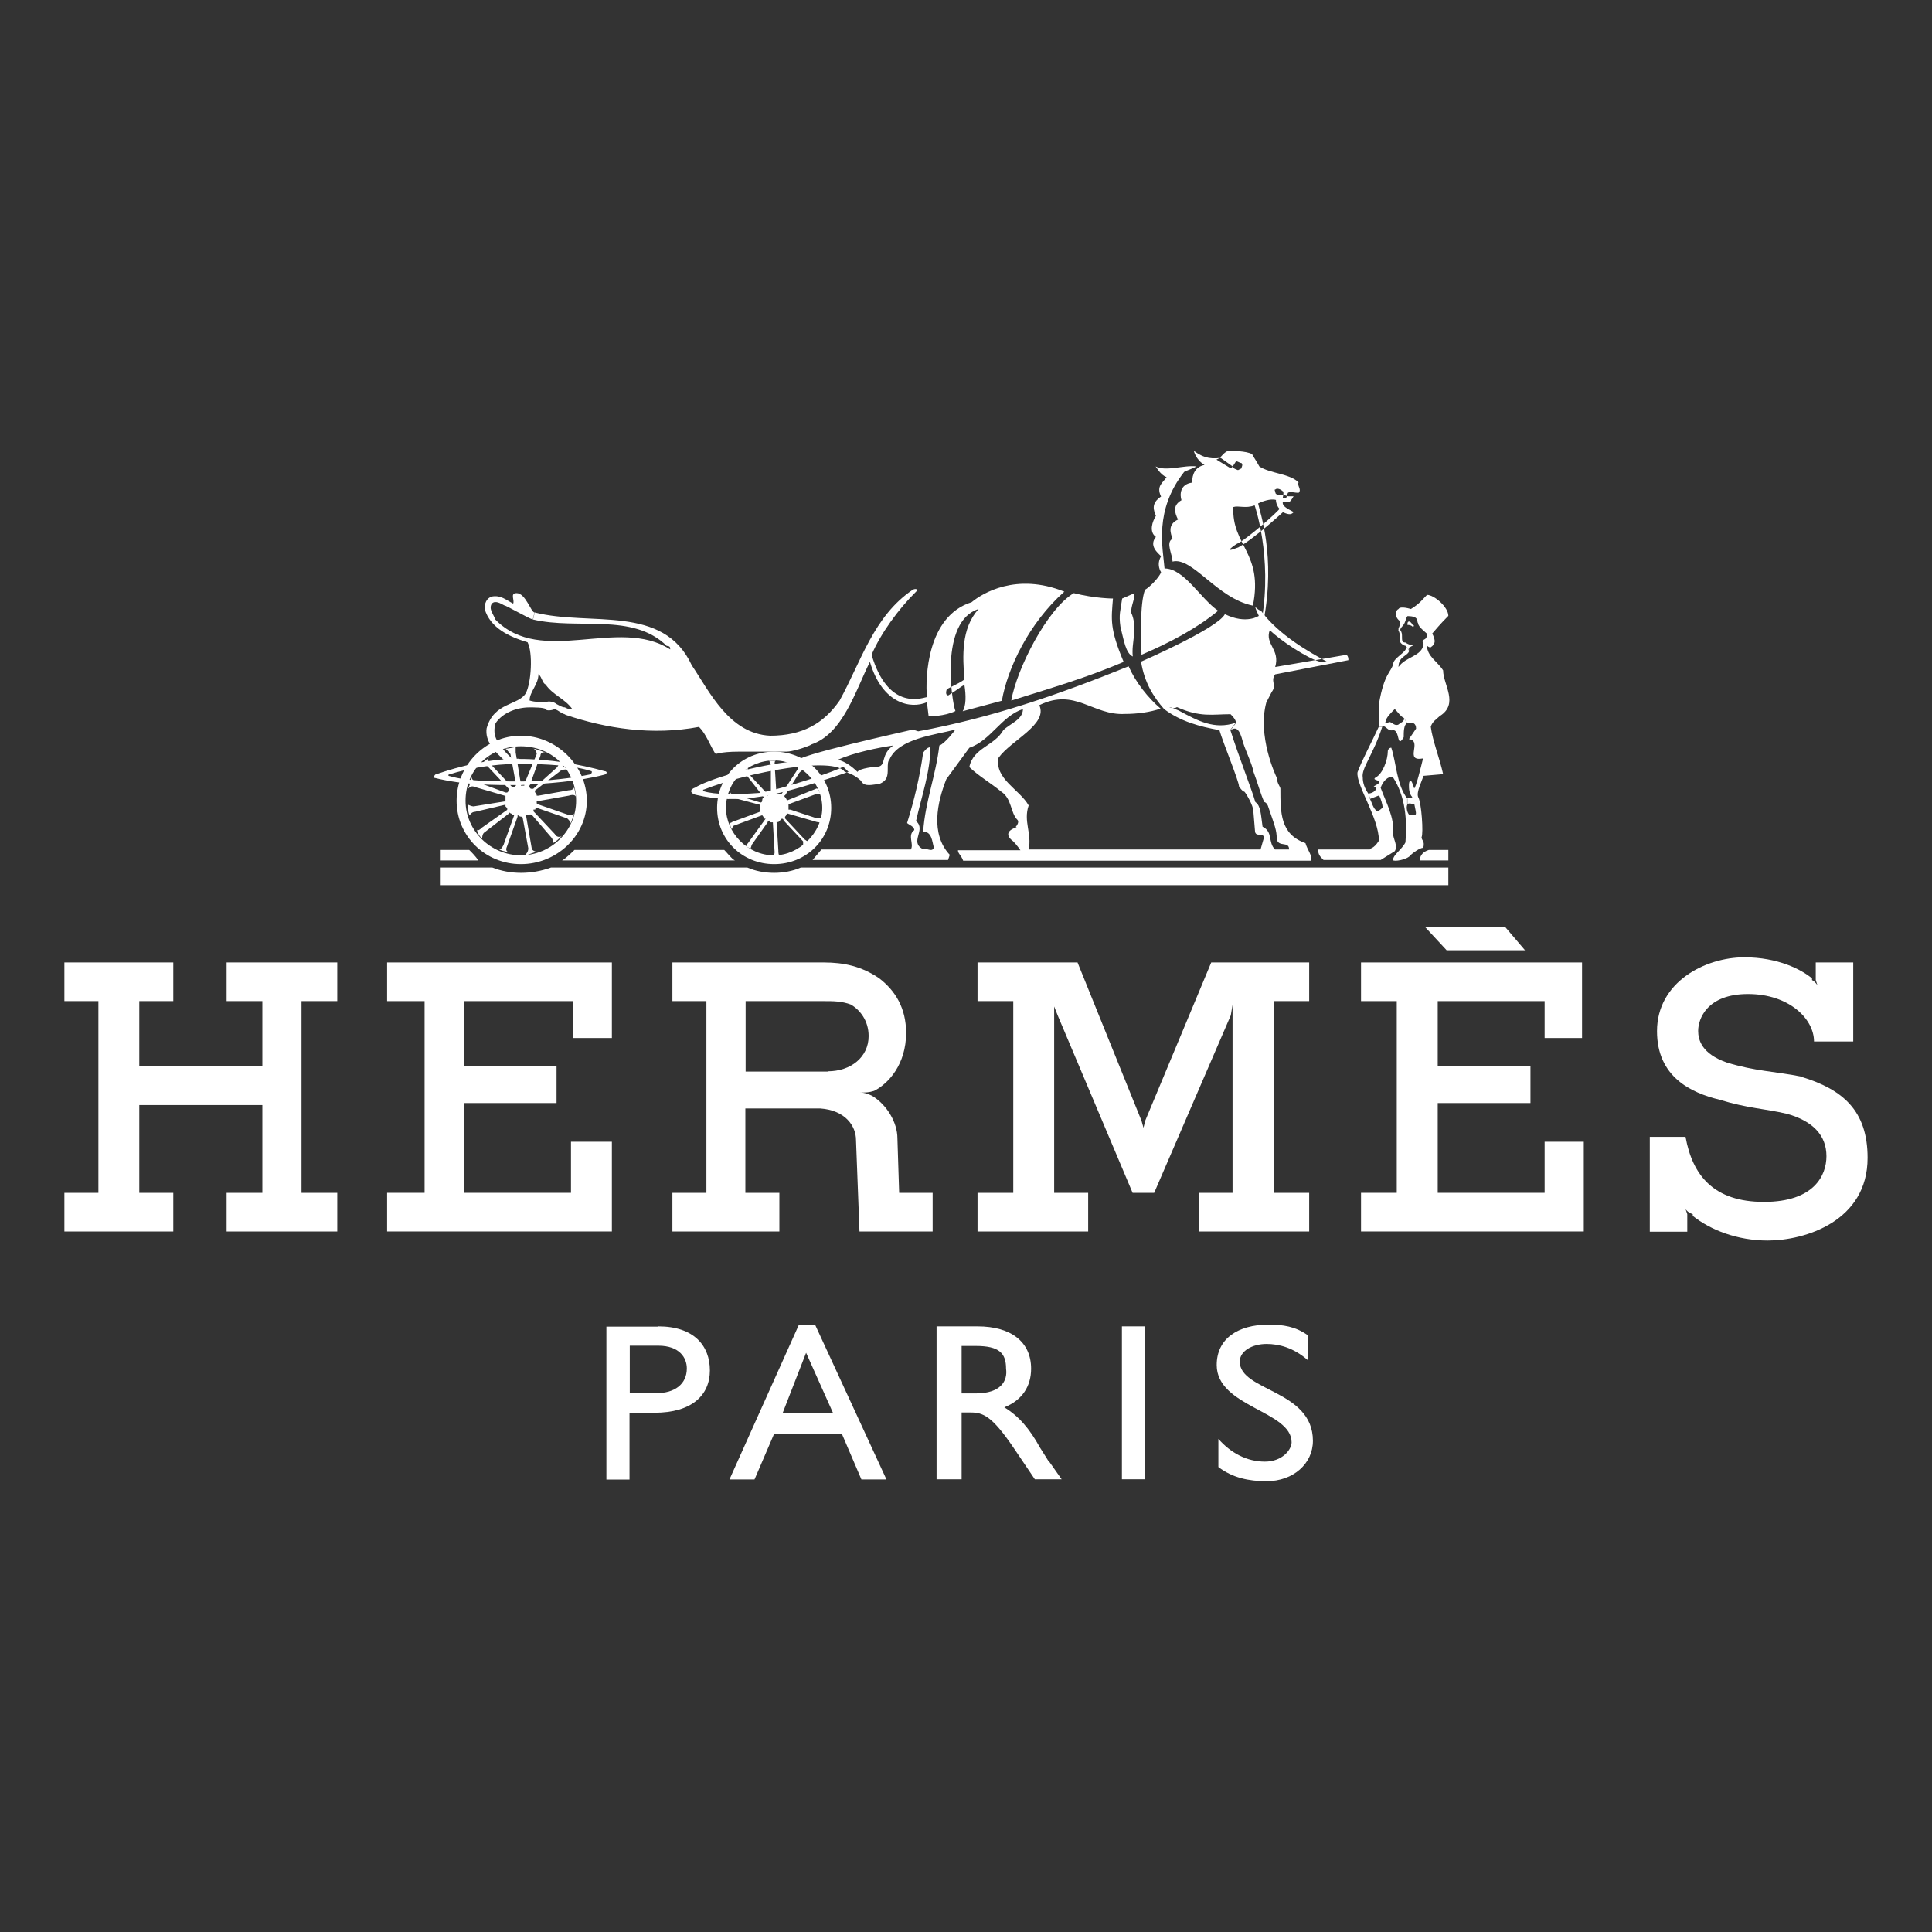 <svg width="30" height="30" viewBox="0 0 30 30" fill="none" xmlns="http://www.w3.org/2000/svg">
<rect x="0" y="0" width="30" height="30" fill="#333333" stroke="none"/>
<g clip-path="url(#clip0_9478_27484)">
<path fill-rule="evenodd" clip-rule="evenodd" d="M1 14.945H2.691V15.545H2.163V16.555H4.074V15.545H3.519V14.945H5.237V15.545H4.682V18.522H5.237V19.122H3.519V18.522H4.074V17.159H2.163V18.522H2.691V19.122H1V18.522H1.528V15.545H1V14.945Z" fill="white"/>
<path fill-rule="evenodd" clip-rule="evenodd" d="M21.134 14.945H24.566V16.118H23.985V15.545H22.325V16.555H23.765V17.128H22.325V18.522H23.985V17.729H24.593V19.122H21.134V18.522H21.689V15.545H21.134V14.945Z" fill="white"/>
<path fill-rule="evenodd" clip-rule="evenodd" d="M6.011 14.945H9.501V16.118H8.893V15.545H7.201V16.555H8.642V17.128H7.201V18.522H8.866V17.729H9.501V19.122H6.011V18.522H6.593V15.545H6.011V14.945Z" fill="white"/>
<path fill-rule="evenodd" clip-rule="evenodd" d="M22.132 14.398H23.376L23.68 14.755H22.463L22.132 14.398Z" fill="white"/>
<path fill-rule="evenodd" clip-rule="evenodd" d="M27.976 16.718C27.56 16.635 27.255 16.635 26.812 16.498C26.423 16.362 26.369 16.145 26.369 16.008C26.369 15.819 26.508 15.435 27.143 15.435C27.779 15.435 28.168 15.819 28.168 16.172H28.777V14.945H28.195V15.218L28.222 15.302C28.222 15.302 28.195 15.249 28.137 15.218V15.192C27.972 15.055 27.61 14.865 27.086 14.865C26.477 14.865 25.73 15.249 25.73 16.012C25.73 16.722 26.258 16.969 26.701 17.076C27.143 17.212 27.394 17.212 27.752 17.296C28.141 17.406 28.361 17.622 28.361 17.953C28.361 18.253 28.168 18.663 27.39 18.663C26.612 18.663 26.281 18.253 26.173 17.653H25.618V19.126H26.2V18.853L26.173 18.773C26.173 18.773 26.2 18.826 26.285 18.853V18.88C26.562 19.1 26.978 19.263 27.448 19.263C28.029 19.263 29 18.963 29 17.979C29 17.243 28.611 16.916 27.976 16.722V16.718Z" fill="white"/>
<path fill-rule="evenodd" clip-rule="evenodd" d="M19.779 18.522V15.545H20.329V14.945H18.808L17.783 17.402L17.756 17.512L17.725 17.402L16.732 14.945H15.179V15.545H15.734V18.522H15.179V19.122H16.897V18.522H16.369V15.792V15.628L16.423 15.765L17.587 18.522H17.922L19.112 15.765L19.139 15.602V15.765V18.522H18.615V19.122H20.329V18.522H19.779Z" fill="white"/>
<path fill-rule="evenodd" clip-rule="evenodd" d="M7.425 13.361H6.843V13.198H7.286C7.313 13.224 7.398 13.308 7.425 13.361Z" fill="white"/>
<path fill-rule="evenodd" clip-rule="evenodd" d="M22.047 13.361C22.047 13.281 22.101 13.224 22.186 13.198H22.49V13.361H22.047Z" fill="white"/>
<path fill-rule="evenodd" clip-rule="evenodd" d="M12.436 13.471C12.186 13.581 11.855 13.581 11.604 13.471H8.557C8.253 13.581 7.922 13.581 7.644 13.471H6.843V13.745H22.49V13.471H12.436Z" fill="white"/>
<path fill-rule="evenodd" clip-rule="evenodd" d="M8.727 13.361C8.781 13.335 8.893 13.224 8.92 13.198H11.246C11.3 13.251 11.358 13.335 11.412 13.361H8.727Z" fill="white"/>
<path fill-rule="evenodd" clip-rule="evenodd" d="M12.021 13.282C12.41 13.282 12.768 12.928 12.768 12.545C12.768 12.135 12.41 11.808 12.021 11.808C11.605 11.808 11.273 12.135 11.273 12.545C11.273 12.928 11.605 13.282 12.021 13.282V13.418C11.524 13.418 11.135 13.035 11.135 12.545C11.135 12.055 11.524 11.671 12.021 11.671C12.518 11.671 12.907 12.055 12.907 12.545C12.907 13.035 12.518 13.418 12.021 13.418V13.282Z" fill="white"/>
<path fill-rule="evenodd" clip-rule="evenodd" d="M9.112 12.434C9.112 11.888 8.642 11.424 8.088 11.424C7.533 11.424 7.09 11.888 7.09 12.434C7.09 12.981 7.533 13.418 8.088 13.418C8.642 13.418 9.112 12.981 9.112 12.434H8.946C8.946 12.898 8.557 13.281 8.088 13.281C7.618 13.281 7.229 12.898 7.229 12.434C7.229 11.941 7.618 11.588 8.088 11.588C8.557 11.588 8.946 11.941 8.946 12.434H9.112Z" fill="white"/>
<path fill-rule="evenodd" clip-rule="evenodd" d="M12.494 13.035L12.19 12.708V12.682C12.208 12.664 12.217 12.646 12.217 12.629L12.687 12.765C12.687 12.765 12.741 12.765 12.741 12.792C12.741 12.765 12.741 12.708 12.768 12.682C12.741 12.708 12.714 12.708 12.687 12.708L12.271 12.572H12.244V12.488L12.687 12.325H12.741L12.687 12.241L12.217 12.431C12.217 12.405 12.19 12.378 12.19 12.378C12.19 12.378 12.163 12.351 12.19 12.351L12.413 11.998C12.44 11.972 12.467 11.945 12.498 11.945C12.471 11.945 12.413 11.918 12.386 11.892V11.945L12.136 12.329H12.055V12.302L12.028 11.865C12.028 11.839 12.028 11.812 12.055 11.812H11.943L11.97 11.865V12.329C11.97 12.329 11.943 12.329 11.916 12.355V12.329L11.612 12.002V11.918C11.585 11.945 11.527 12.002 11.5 12.002C11.527 12.002 11.554 12.028 11.585 12.028L11.862 12.382C11.835 12.382 11.835 12.435 11.835 12.435C11.835 12.435 11.835 12.461 11.808 12.461L11.366 12.325C11.338 12.325 11.338 12.298 11.338 12.271C11.338 12.298 11.312 12.382 11.312 12.382H11.366L11.781 12.492C11.808 12.492 11.808 12.518 11.808 12.518V12.602L11.366 12.765C11.366 12.765 11.338 12.792 11.338 12.765C11.338 12.792 11.338 12.849 11.366 12.875C11.366 12.849 11.392 12.822 11.392 12.822L11.835 12.659C11.835 12.659 11.862 12.685 11.862 12.712H11.889L11.612 13.096L11.585 13.122C11.585 13.149 11.639 13.175 11.67 13.175C11.643 13.175 11.67 13.149 11.67 13.122L11.92 12.769C11.92 12.742 11.947 12.742 11.947 12.742C11.947 12.769 11.974 12.769 11.974 12.769H12.001L12.028 13.232C12.028 13.232 12.028 13.286 12.001 13.286H12.113C12.086 13.286 12.086 13.232 12.086 13.202L12.059 12.765H12.086C12.086 12.765 12.113 12.739 12.14 12.712C12.14 12.712 12.167 12.712 12.167 12.739L12.471 13.065V13.149C12.498 13.122 12.525 13.065 12.556 13.065C12.529 13.065 12.502 13.039 12.502 13.039L12.494 13.035Z" fill="white"/>
<path fill-rule="evenodd" clip-rule="evenodd" d="M8.06 11.861C8.476 11.861 8.919 11.888 9.17 11.971C9.197 11.971 9.197 11.998 9.17 12.024C8.919 12.078 8.476 12.134 8.091 12.134C7.675 12.134 7.259 12.134 6.982 12.051C6.955 12.051 6.955 12.024 6.982 12.024C7.232 11.941 7.648 11.861 8.06 11.861V11.781C7.617 11.781 7.148 11.891 6.758 12.028C6.732 12.055 6.732 12.081 6.758 12.081C7.201 12.191 7.644 12.191 8.087 12.191C8.503 12.165 8.973 12.138 9.389 12.028C9.443 12.002 9.416 11.975 9.389 11.975C9 11.865 8.53 11.785 8.06 11.785V11.865V11.861Z" fill="white"/>
<path fill-rule="evenodd" clip-rule="evenodd" d="M12.602 11.561C12.491 11.614 12.298 11.671 12.213 11.671H11.493C11.131 11.671 11.131 11.724 11.104 11.698C11.019 11.561 10.965 11.398 10.854 11.287C10.133 11.424 9.413 11.314 8.777 11.098V10.988C8.831 11.014 8.858 11.014 8.889 11.014C8.777 10.851 8.585 10.794 8.473 10.63C8.419 10.604 8.419 10.52 8.361 10.467C8.361 10.63 8.223 10.741 8.223 10.877C8.307 10.904 8.415 10.904 8.473 10.904C8.527 10.877 8.612 10.904 8.639 10.931C8.693 10.957 8.723 10.984 8.777 10.984V11.094C8.693 11.067 8.693 11.041 8.612 11.01C8.558 11.037 8.473 11.037 8.473 11.01C8.446 10.984 8.28 10.984 8.223 10.984C8.03 10.984 7.807 11.063 7.695 11.23C7.668 11.314 7.668 11.42 7.722 11.504C7.749 11.557 7.887 11.751 7.999 11.804L7.861 11.831C7.668 11.667 7.529 11.504 7.556 11.31C7.668 10.9 8.053 10.957 8.165 10.763C8.25 10.6 8.277 10.137 8.192 9.973C7.914 9.89 7.61 9.753 7.525 9.453C7.525 9.37 7.552 9.29 7.637 9.263C7.776 9.237 7.857 9.316 7.968 9.373C7.995 9.32 7.914 9.21 8.022 9.21C8.161 9.21 8.246 9.51 8.3 9.51L8.273 9.62C8.192 9.594 7.857 9.4 7.83 9.4C7.776 9.373 7.691 9.316 7.637 9.373C7.583 9.457 7.664 9.537 7.691 9.62C8.411 10.357 9.602 9.567 10.407 10.084C10.407 10.057 10.407 10.03 10.353 10.03C9.825 9.51 8.97 9.784 8.277 9.62L8.303 9.51C9.162 9.73 10.299 9.373 10.742 10.331C11.019 10.741 11.323 11.394 11.959 11.424C12.46 11.424 12.791 11.234 13.038 10.877C13.369 10.277 13.565 9.567 14.174 9.157C14.228 9.13 14.259 9.157 14.228 9.184C13.95 9.457 13.673 9.841 13.534 10.167C13.785 11.014 14.282 10.851 14.393 10.824C14.367 10.524 14.393 9.567 15.087 9.351C15.252 9.214 15.78 8.887 16.527 9.187C15.973 9.677 15.642 10.387 15.557 10.881L14.948 11.044C15.002 10.961 15.002 10.798 14.975 10.634C14.921 10.661 14.863 10.714 14.725 10.798C14.671 10.798 14.698 10.714 14.698 10.714C14.698 10.688 14.863 10.634 14.975 10.551C14.948 10.194 14.921 9.761 15.195 9.457C14.586 9.647 14.779 10.904 14.836 11.041C14.671 11.124 14.42 11.124 14.42 11.124L14.393 10.904C14.143 11.014 13.7 10.931 13.508 10.277C13.288 10.714 13.091 11.398 12.595 11.561H12.602Z" fill="white"/>
<path fill-rule="evenodd" clip-rule="evenodd" d="M21.935 9.731C21.908 9.704 21.881 9.704 21.855 9.704C21.855 9.677 21.855 9.651 21.881 9.651C21.881 9.651 21.908 9.651 21.935 9.704C21.962 9.704 21.962 9.731 21.935 9.731Z" fill="white"/>
<path fill-rule="evenodd" clip-rule="evenodd" d="M8.257 12.651L8.561 13.004C8.588 13.031 8.588 13.088 8.588 13.088C8.615 13.088 8.7 13.004 8.727 12.978C8.7 13.004 8.642 13.004 8.615 12.951L8.284 12.598V12.571H8.311C8.311 12.545 8.338 12.545 8.338 12.545L8.808 12.708C8.835 12.735 8.862 12.761 8.862 12.792C8.862 12.765 8.916 12.655 8.916 12.628C8.916 12.655 8.862 12.655 8.831 12.655L8.361 12.492C8.343 12.492 8.334 12.483 8.334 12.465V12.438H8.361L8.831 12.355C8.916 12.328 8.943 12.355 8.943 12.382C8.943 12.355 8.916 12.245 8.916 12.218C8.916 12.245 8.889 12.271 8.831 12.271L8.361 12.355H8.334C8.334 12.337 8.325 12.319 8.307 12.302V12.275L8.696 11.975C8.723 11.948 8.781 11.948 8.808 11.948C8.781 11.922 8.696 11.865 8.669 11.812C8.696 11.838 8.669 11.895 8.642 11.922L8.28 12.248H8.253C8.253 12.248 8.226 12.248 8.226 12.222C8.226 12.222 8.199 12.195 8.226 12.195L8.392 11.732C8.392 11.679 8.446 11.679 8.473 11.679C8.419 11.679 8.334 11.626 8.28 11.626C8.307 11.626 8.334 11.679 8.334 11.709L8.141 12.173V12.199H8.088V12.173L8.007 11.683V11.599C8.007 11.599 7.895 11.626 7.841 11.626C7.868 11.626 7.895 11.679 7.926 11.709L8.011 12.173V12.199C8.011 12.199 7.984 12.226 7.957 12.226L7.625 11.873C7.571 11.819 7.571 11.762 7.598 11.762C7.571 11.789 7.487 11.846 7.46 11.873C7.487 11.873 7.544 11.873 7.571 11.899L7.903 12.252V12.279L7.876 12.306H7.849L7.406 12.142C7.352 12.142 7.321 12.089 7.321 12.059C7.321 12.112 7.294 12.195 7.267 12.248C7.294 12.222 7.321 12.195 7.379 12.222L7.849 12.359V12.442L7.352 12.522C7.325 12.522 7.267 12.495 7.267 12.495C7.267 12.522 7.267 12.632 7.294 12.659C7.294 12.659 7.321 12.605 7.379 12.605L7.849 12.495V12.522L7.876 12.549V12.575L7.487 12.849C7.433 12.902 7.406 12.902 7.406 12.875C7.406 12.928 7.46 13.012 7.487 13.012C7.487 13.012 7.487 12.959 7.514 12.932L7.903 12.632C7.903 12.614 7.912 12.614 7.93 12.632C7.93 12.632 7.957 12.632 7.957 12.659H7.984L7.818 13.122C7.791 13.175 7.764 13.206 7.733 13.175C7.76 13.202 7.845 13.228 7.899 13.228C7.872 13.228 7.845 13.202 7.872 13.145L8.037 12.681V12.655C8.064 12.681 8.091 12.681 8.091 12.681C8.091 12.681 8.118 12.681 8.118 12.708L8.203 13.171C8.203 13.225 8.176 13.255 8.149 13.281C8.203 13.281 8.288 13.228 8.342 13.228C8.315 13.228 8.257 13.202 8.257 13.175L8.172 12.685V12.659H8.226C8.226 12.641 8.235 12.641 8.253 12.659L8.257 12.651Z" fill="white"/>
<path fill-rule="evenodd" clip-rule="evenodd" d="M21.716 9.784V9.757C21.734 9.722 21.743 9.685 21.743 9.647C21.658 9.594 21.658 9.484 21.716 9.457C21.743 9.404 21.908 9.457 21.908 9.457C22.047 9.374 22.101 9.294 22.159 9.237C22.27 9.237 22.49 9.427 22.49 9.563C22.463 9.59 22.378 9.674 22.24 9.837C22.294 9.947 22.294 10 22.213 10.053C22.213 10.053 22.186 10.053 22.159 10.027C22.159 10.19 22.324 10.274 22.409 10.41C22.409 10.631 22.66 10.931 22.355 11.12C22.301 11.174 22.244 11.2 22.217 11.284C22.244 11.5 22.355 11.774 22.409 12.021L22.105 12.047C22.078 12.131 21.993 12.294 22.02 12.374C22.074 12.457 22.105 12.947 22.074 13C22.074 13.054 22.128 13.054 22.101 13.164C22.047 13.164 21.935 13.247 21.908 13.274C21.855 13.354 21.631 13.384 21.631 13.354C21.631 13.274 21.77 13.19 21.824 13.08C21.851 12.727 21.824 12.37 21.631 12.07C21.546 12.043 21.465 12.15 21.439 12.233C21.519 12.454 21.658 12.697 21.631 12.943C21.631 13.023 21.712 13.133 21.658 13.217L21.439 13.354H20.552C20.499 13.3 20.468 13.274 20.468 13.19H21.273C21.273 13.164 21.327 13.19 21.412 13.054C21.412 12.7 21.049 12.18 21.08 11.99C21.165 11.77 21.273 11.58 21.412 11.28H21.465C21.327 11.717 21.134 11.933 21.161 12.074C21.161 12.153 21.188 12.237 21.246 12.321L21.273 12.404C21.3 12.457 21.327 12.568 21.384 12.594C21.412 12.594 21.439 12.568 21.469 12.541C21.469 12.488 21.442 12.404 21.415 12.351L21.277 12.404L21.25 12.321C21.331 12.321 21.415 12.237 21.331 12.21C21.554 12.1 21.277 12.131 21.358 12.074C21.469 12.021 21.55 11.8 21.55 11.664C21.55 11.637 21.577 11.61 21.604 11.61C21.685 11.857 21.685 12.184 21.855 12.404V12.488C21.828 12.541 21.855 12.624 21.881 12.651C22.02 12.678 21.993 12.651 21.962 12.488C21.935 12.488 21.881 12.461 21.851 12.488V12.404C21.851 12.378 21.905 12.404 21.931 12.378C21.878 12.324 21.878 12.241 21.878 12.188C21.878 12.134 21.905 12.051 21.959 12.241C21.985 12.241 22.07 11.888 22.097 11.777C21.793 11.831 22.097 11.504 21.878 11.477L21.989 11.314C21.989 11.231 21.935 11.204 21.851 11.231L21.797 11.147C21.743 11.12 21.712 11.063 21.658 11.01C21.604 11.063 21.519 11.147 21.519 11.2C21.492 11.227 21.546 11.227 21.546 11.227C21.6 11.174 21.631 11.28 21.712 11.253C21.739 11.227 21.824 11.2 21.797 11.143L21.851 11.227C21.797 11.253 21.797 11.364 21.797 11.447C21.685 11.637 21.743 11.337 21.631 11.337C21.546 11.364 21.519 11.253 21.465 11.284H21.412V10.931C21.496 10.441 21.604 10.441 21.635 10.304C21.635 10.22 21.858 10.114 21.828 10.057C21.855 10.057 21.881 10.084 21.881 10.11C21.855 10.19 21.716 10.19 21.716 10.357C21.828 10.194 22.078 10.194 22.105 10.004C22.051 9.894 22.159 9.977 22.159 9.841C22.132 9.814 22.02 9.731 22.02 9.677C21.993 9.651 22.047 9.567 21.855 9.567C21.828 9.594 21.828 9.677 21.77 9.731C21.77 9.731 21.743 9.757 21.743 9.784C21.743 9.784 21.77 9.81 21.77 9.867C21.77 9.951 21.77 9.977 21.824 9.977C21.935 10.057 22.016 9.977 21.878 10.057V10.11C21.878 10.084 21.824 10.027 21.824 10.027C21.797 10.027 21.712 9.974 21.739 9.917C21.739 9.863 21.739 9.837 21.712 9.78L21.716 9.784Z" fill="white"/>
<path fill-rule="evenodd" clip-rule="evenodd" d="M17.617 9.21C17.617 9.321 17.564 9.4 17.564 9.51C17.675 9.757 17.564 9.974 17.59 10.194C17.479 10.141 17.452 9.947 17.398 9.731C17.371 9.541 17.398 9.484 17.425 9.294L17.617 9.21Z" fill="white"/>
<path fill-rule="evenodd" clip-rule="evenodd" d="M17.282 9.294C17.256 9.621 17.229 9.757 17.448 10.278C16.866 10.524 16.396 10.661 15.703 10.878C15.788 10.388 16.258 9.457 16.674 9.21C17.005 9.294 17.282 9.294 17.282 9.294Z" fill="white"/>
<path fill-rule="evenodd" clip-rule="evenodd" d="M15.788 12.845C15.622 12.898 15.622 12.982 15.734 13.065C15.788 13.118 15.845 13.202 15.845 13.202H14.875C14.875 13.255 14.929 13.285 14.956 13.365H20.356C20.383 13.285 20.302 13.202 20.271 13.092C19.882 12.955 19.882 12.628 19.882 12.245C19.882 12.218 19.828 12.161 19.828 12.081C19.801 12.028 19.524 11.424 19.663 10.908L19.747 10.745C19.832 10.634 19.721 10.581 19.801 10.471L20.938 10.251C20.938 10.224 20.938 10.198 20.911 10.167L19.801 10.357C19.882 10.084 19.636 10.004 19.717 9.784C19.882 9.947 20.298 10.22 20.491 10.274H20.603C20.352 10.137 19.855 9.864 19.578 9.48C19.551 9.48 19.524 9.453 19.493 9.427C19.493 9.453 19.547 9.563 19.547 9.563C19.547 9.563 19.355 9.7 19.02 9.537C18.908 9.757 17.718 10.274 17.718 10.274C17.771 10.6 17.91 10.82 18.076 11.01C18.049 10.984 18.103 11.037 18.076 11.01C18.326 11.2 18.63 11.284 18.935 11.337C18.989 11.527 19.239 12.131 19.239 12.21C19.293 12.294 19.324 12.294 19.324 12.294C19.351 12.321 19.462 12.511 19.462 12.594L19.489 12.921C19.516 13.001 19.601 12.921 19.628 13.001L19.574 13.19H19.798C19.686 13.08 19.771 12.917 19.605 12.837C19.578 12.647 19.578 12.511 19.493 12.454C19.439 12.264 19.243 11.77 19.104 11.333L19.189 11.223C18.858 11.333 18.607 11.197 18.303 11.033C18.053 10.923 18.191 11.033 18.276 10.98C18.638 11.143 18.831 11.09 19.108 11.09C19.135 11.117 19.193 11.174 19.193 11.227L19.108 11.337C19.193 11.284 19.247 11.31 19.301 11.527C19.355 11.69 19.439 11.854 19.466 11.99C19.52 12.127 19.578 12.343 19.632 12.454C19.632 12.454 19.659 12.454 19.686 12.507C19.798 12.833 19.825 12.89 19.825 13.027C19.852 13.164 20.017 13.054 20.017 13.19H15.973C16.026 12.944 15.888 12.754 15.973 12.507C15.834 12.26 15.445 12.097 15.503 11.77C15.695 11.496 16.277 11.25 16.138 10.95C16.693 10.676 16.97 11.113 17.467 11.086C17.66 11.086 17.856 11.06 18.022 11.003C17.829 10.839 17.633 10.593 17.525 10.346C16.446 10.783 15.418 11.14 14.258 11.356L14.174 11.329C14.062 11.356 12.317 11.74 12.375 11.819C11.712 11.873 10.961 12.119 10.796 12.229C10.711 12.256 10.711 12.313 10.796 12.34C11.489 12.503 12.07 12.366 13.176 11.986L13.091 11.903C13.037 11.956 12.148 12.256 11.789 12.313C11.431 12.34 11.096 12.34 10.93 12.287C10.912 12.269 10.912 12.26 10.93 12.26C11.624 11.986 12.953 11.74 13.118 11.986C13.23 12.013 13.311 12.07 13.369 12.123C13.422 12.233 13.561 12.176 13.646 12.176C13.785 12.123 13.785 12.04 13.785 11.93L13.646 11.903C13.592 11.903 13.342 11.93 13.315 11.986C13.23 11.903 13.122 11.823 13.01 11.797C13.261 11.686 13.646 11.607 13.869 11.576C13.677 11.713 13.758 11.876 13.646 11.903L13.785 11.93C13.785 11.876 13.785 11.819 13.812 11.793C13.95 11.466 14.532 11.409 14.836 11.329C14.836 11.329 14.671 11.55 14.586 11.576C14.532 12.04 14.366 12.45 14.335 12.913C14.474 12.913 14.474 13.076 14.501 13.16C14.474 13.243 14.389 13.16 14.335 13.187C14.112 13.076 14.389 12.886 14.224 12.75C14.309 12.366 14.447 11.986 14.447 11.603C14.393 11.603 14.362 11.656 14.335 11.686C14.281 12.07 14.197 12.423 14.085 12.78C14.112 12.807 14.197 12.833 14.197 12.89C14.085 12.97 14.197 13.107 14.143 13.19H12.756L12.617 13.354H14.721L14.748 13.274C14.443 12.947 14.555 12.454 14.694 12.1L15.052 11.611C15.383 11.5 15.549 11.121 15.884 11.01C15.884 11.174 15.691 11.231 15.58 11.337C15.441 11.584 15.11 11.611 15.052 11.911C15.191 12.047 15.383 12.157 15.549 12.294C15.714 12.404 15.688 12.621 15.799 12.731C15.826 12.757 15.799 12.811 15.772 12.841L15.788 12.845Z" fill="white"/>
<path fill-rule="evenodd" clip-rule="evenodd" d="M18.114 7.41C18.06 7.494 17.949 7.547 18.029 7.71C17.864 7.82 17.918 7.93 17.949 8.01C17.895 8.094 17.837 8.257 17.949 8.337C17.837 8.473 17.976 8.584 18.029 8.637C17.949 8.774 18.029 8.884 18.029 8.884C18.003 8.967 17.837 9.131 17.779 9.157C17.694 9.404 17.725 9.867 17.725 10.167C18.168 9.977 18.584 9.757 18.915 9.484C18.638 9.294 18.388 8.827 18.083 8.827C18.056 8.5 17.918 7.927 18.388 7.327C18.442 7.3 18.526 7.273 18.58 7.243C18.388 7.216 18.11 7.327 17.945 7.243C17.945 7.243 18.026 7.38 18.11 7.406L18.114 7.41Z" fill="white"/>
<path fill-rule="evenodd" clip-rule="evenodd" d="M19.139 7.247C19.139 7.273 19.224 7.3 19.224 7.3L19.278 7.273C19.278 7.247 19.305 7.22 19.278 7.19C19.251 7.19 19.224 7.163 19.193 7.163L19.139 7.247L19.112 7.273L18.889 7.137L18.943 7.11C18.943 7.11 19.027 7 19.081 7C19.108 7 19.359 7 19.443 7.053C19.47 7.106 19.497 7.137 19.555 7.243C19.721 7.353 20.025 7.353 20.164 7.49C20.137 7.543 20.218 7.6 20.164 7.653C20.11 7.653 20.025 7.627 19.998 7.653L19.971 7.737H19.917C19.917 7.737 19.944 7.627 19.917 7.627C19.89 7.6 19.832 7.573 19.805 7.6C19.779 7.6 19.805 7.627 19.805 7.653C19.805 7.68 19.886 7.706 19.917 7.68L20.002 7.706H20.087C20.033 7.79 20.033 7.817 19.921 7.79C19.894 7.873 20.06 7.927 20.087 7.953C20.06 7.98 20.033 8.006 19.921 7.953C19.921 7.953 19.478 8.363 19.228 8.5C18.95 8.61 19.201 8.447 19.201 8.447C19.339 8.394 19.867 7.927 19.867 7.9C19.84 7.873 19.813 7.817 19.813 7.763C19.728 7.737 19.59 7.79 19.536 7.817C19.563 7.953 19.813 8.637 19.62 9.647L19.594 9.62C19.759 8.637 19.482 7.847 19.482 7.847C19.343 7.9 19.232 7.847 19.151 7.873C19.124 8.474 19.62 8.584 19.455 9.404C18.9 9.294 18.515 8.641 18.207 8.72C18.207 8.61 18.095 8.42 18.207 8.367C18.18 8.287 18.122 8.147 18.292 8.067C18.238 7.957 18.207 7.847 18.346 7.767C18.319 7.684 18.319 7.52 18.511 7.494C18.511 7.357 18.565 7.247 18.704 7.22C18.565 7.137 18.538 7 18.538 7C18.65 7.084 18.762 7.137 18.954 7.11L19.147 7.247H19.139Z" fill="white"/>
<path fill-rule="evenodd" clip-rule="evenodd" d="M13.962 18.522L13.935 17.675C13.935 17.429 13.77 17.155 13.546 17.018C13.492 16.992 13.434 16.965 13.354 16.965C13.438 16.965 13.492 16.965 13.573 16.939C13.793 16.828 14.07 16.529 14.07 16.039C14.07 15.655 13.904 15.385 13.654 15.192C13.377 15.002 13.099 14.945 12.795 14.945H10.441V15.545H10.969V18.522H10.441V19.122H12.102V18.522H11.574V17.212H12.737C13.126 17.239 13.292 17.485 13.292 17.702L13.346 19.122H14.482V18.522H13.954H13.962ZM12.853 16.639H11.578V15.545H12.795C12.934 15.545 13.072 15.545 13.211 15.598C13.35 15.678 13.488 15.845 13.488 16.088C13.488 16.415 13.211 16.635 12.853 16.635V16.639Z" fill="white"/>
<path fill-rule="evenodd" clip-rule="evenodd" d="M10.222 20.596C10.776 20.596 11.023 20.896 11.023 21.28C11.023 21.663 10.745 21.937 10.164 21.937H9.775V22.974H9.416V20.6H10.218L10.222 20.596ZM9.779 21.633H10.195C10.472 21.633 10.665 21.496 10.665 21.249C10.665 21.086 10.553 20.896 10.222 20.896H9.779V21.633Z" fill="white"/>
<path fill-rule="evenodd" clip-rule="evenodd" d="M13.765 22.973H13.376L13.072 22.263H12.021L11.716 22.973H11.327L12.406 20.569H12.656L13.765 22.973ZM12.159 21.936H12.933L12.517 21.006L12.155 21.936H12.159Z" fill="white"/>
<path d="M17.783 20.596H17.421V22.97H17.783V20.596Z" fill="white"/>
<path fill-rule="evenodd" clip-rule="evenodd" d="M20.302 21.116C20.083 20.926 19.859 20.869 19.667 20.869C19.443 20.869 19.251 20.98 19.251 21.143C19.251 21.606 20.387 21.579 20.387 22.373C20.387 22.727 20.083 23 19.667 23C19.39 23 19.139 22.947 18.919 22.78V22.343C19.112 22.563 19.363 22.696 19.64 22.696C19.917 22.696 20.056 22.506 20.056 22.396C20.056 21.906 18.893 21.849 18.893 21.196C18.893 20.786 19.224 20.569 19.698 20.569C19.921 20.569 20.114 20.596 20.306 20.733V21.116H20.302Z" fill="white"/>
<path fill-rule="evenodd" clip-rule="evenodd" d="M16.288 22.7C16.235 22.617 16.204 22.563 16.15 22.48C15.984 22.18 15.819 21.99 15.595 21.853C15.872 21.743 16.011 21.527 16.011 21.253C16.011 20.843 15.707 20.596 15.179 20.596H14.543V22.97H14.932V21.933H15.071C15.264 21.933 15.402 21.986 15.738 22.48L16.069 22.97H16.485L16.292 22.696L16.288 22.7ZM15.152 21.637H14.932V20.9H15.152C15.514 20.9 15.622 21.01 15.622 21.253C15.649 21.443 15.541 21.637 15.152 21.637Z" fill="white"/>
</g>
<defs>
<clipPath id="clip0_9478_27484">
<rect width="28" height="16" fill="white" transform="translate(1 7)"/>
</clipPath>
</defs>
</svg>
